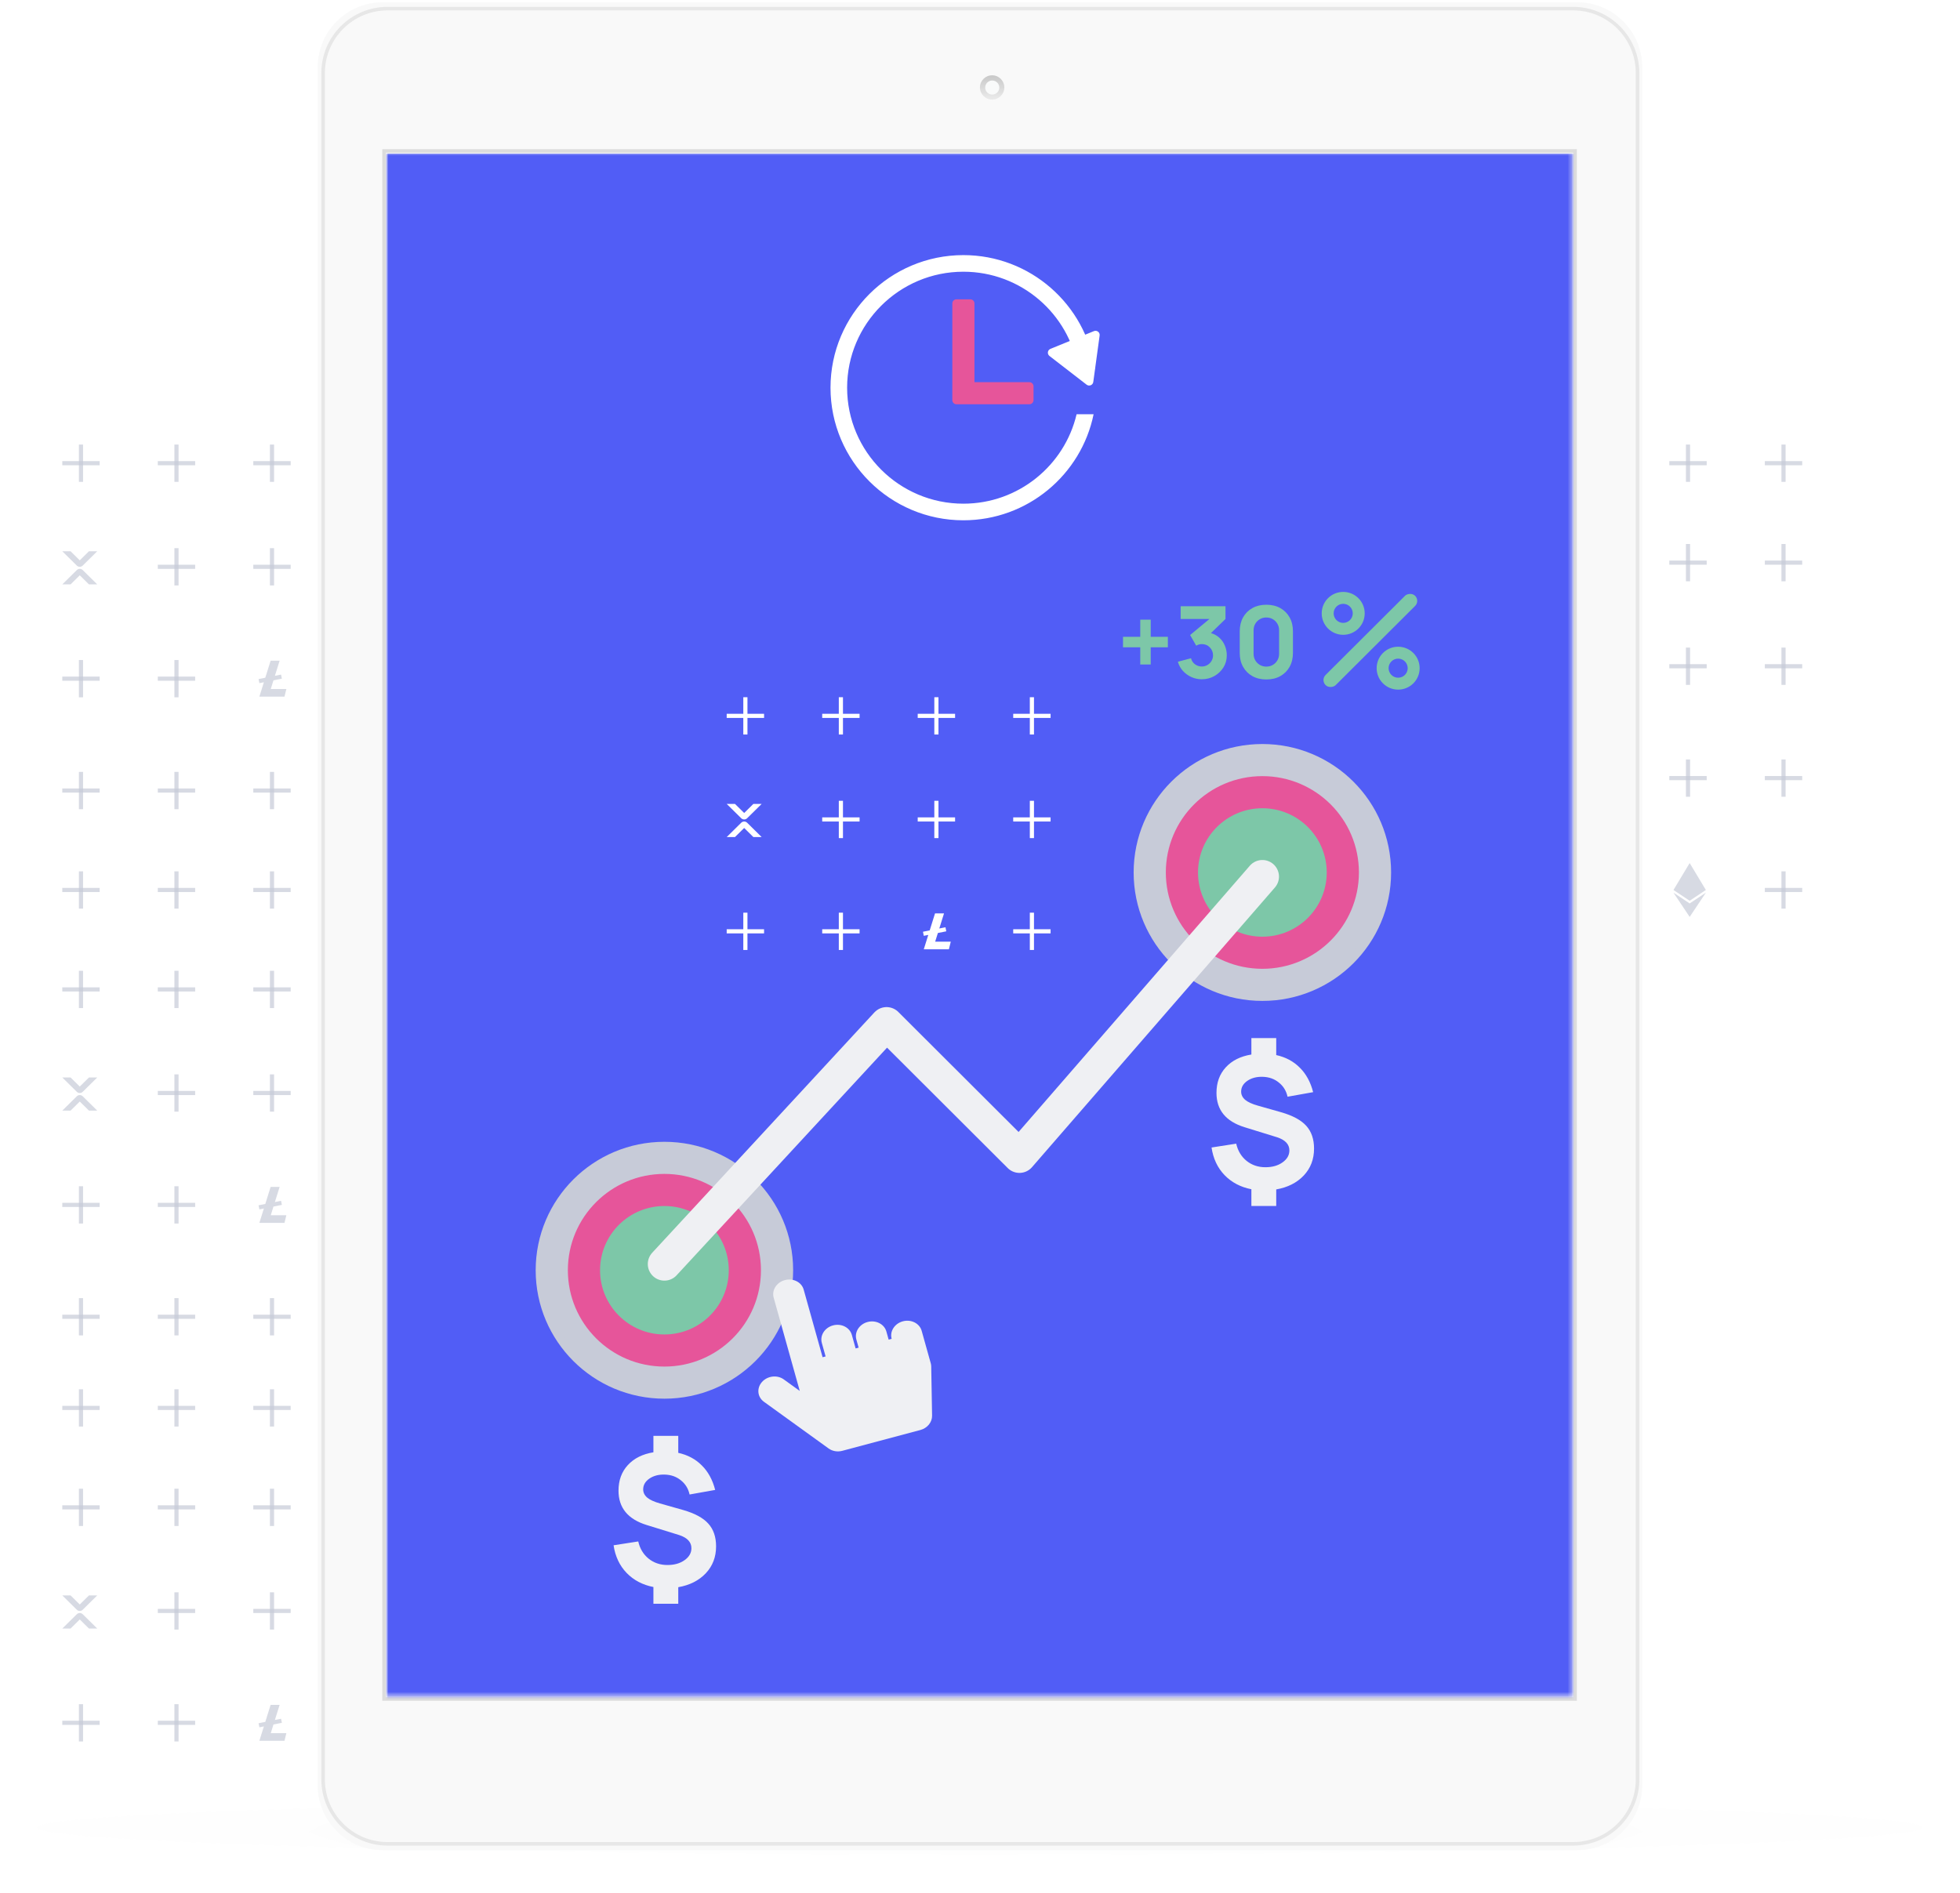 <svg width="472" height="456" viewBox="0 0 472 456" fill="none" xmlns="http://www.w3.org/2000/svg">
<rect x="310" y="160.969" width="0.998" height="9" transform="rotate(-90 310 160.969)" fill="#C7CBD8" fill-opacity="0.7"/>
<rect x="315" y="164.961" width="1" height="8.982" transform="rotate(-180 315 164.961)" fill="#C7CBD8" fill-opacity="0.7"/>
<rect x="356" y="160.969" width="0.998" height="9" transform="rotate(-90 356 160.969)" fill="#C7CBD8" fill-opacity="0.7"/>
<rect x="361" y="164.961" width="1" height="8.982" transform="rotate(-180 361 164.961)" fill="#C7CBD8" fill-opacity="0.7"/>
<rect x="402" y="160.969" width="0.998" height="9" transform="rotate(-90 402 160.969)" fill="#C7CBD8" fill-opacity="0.7"/>
<rect x="407" y="164.961" width="1" height="8.982" transform="rotate(-180 407 164.961)" fill="#C7CBD8" fill-opacity="0.7"/>
<rect x="333" y="160.969" width="0.998" height="9" transform="rotate(-90 333 160.969)" fill="#C7CBD8" fill-opacity="0.7"/>
<rect x="338" y="164.961" width="1" height="8.982" transform="rotate(-180 338 164.961)" fill="#C7CBD8" fill-opacity="0.7"/>
<rect x="379" y="160.969" width="0.998" height="9" transform="rotate(-90 379 160.969)" fill="#C7CBD8" fill-opacity="0.7"/>
<rect x="384" y="164.961" width="1" height="8.982" transform="rotate(-180 384 164.961)" fill="#C7CBD8" fill-opacity="0.7"/>
<rect x="425" y="160.969" width="0.998" height="9" transform="rotate(-90 425 160.969)" fill="#C7CBD8" fill-opacity="0.7"/>
<rect x="430" y="164.961" width="1" height="8.982" transform="rotate(-180 430 164.961)" fill="#C7CBD8" fill-opacity="0.7"/>
<path fill-rule="evenodd" clip-rule="evenodd" d="M291.21 162.524L293.427 164.712H295.42L291.922 161.26C291.529 160.872 290.891 160.872 290.498 161.26L287 164.712H288.993L291.21 162.524ZM291.21 158.915L293.427 156.727H295.42L291.922 160.179C291.529 160.567 290.891 160.567 290.498 160.179L287 156.727H288.993L291.21 158.915Z" fill="#C7CBD8" fill-opacity="0.7"/>
<rect width="0.998" height="9" transform="matrix(0 -1 -1 0 411 136.019)" fill="#C7CBD8" fill-opacity="0.7"/>
<rect width="1" height="8.982" transform="matrix(1 0 0 -1 406 140.011)" fill="#C7CBD8" fill-opacity="0.7"/>
<rect width="0.998" height="9" transform="matrix(0 -1 -1 0 434 136.019)" fill="#C7CBD8" fill-opacity="0.7"/>
<rect width="1" height="8.982" transform="matrix(1 0 0 -1 429 140.011)" fill="#C7CBD8" fill-opacity="0.7"/>
<rect width="0.998" height="9" transform="matrix(0 -1 -1 0 365 136.019)" fill="#C7CBD8" fill-opacity="0.7"/>
<rect width="1" height="8.982" transform="matrix(1 0 0 -1 360 140.011)" fill="#C7CBD8" fill-opacity="0.7"/>
<rect width="0.998" height="9" transform="matrix(0 -1 -1 0 319 136.019)" fill="#C7CBD8" fill-opacity="0.7"/>
<rect width="1" height="8.982" transform="matrix(1 0 0 -1 314 140.011)" fill="#C7CBD8" fill-opacity="0.7"/>
<rect width="0.998" height="9" transform="matrix(0 -1 -1 0 388 136.019)" fill="#C7CBD8" fill-opacity="0.7"/>
<rect width="1" height="8.982" transform="matrix(1 0 0 -1 383 140.011)" fill="#C7CBD8" fill-opacity="0.7"/>
<rect width="0.998" height="9" transform="matrix(0 -1 -1 0 342 136.019)" fill="#C7CBD8" fill-opacity="0.7"/>
<rect width="1" height="8.982" transform="matrix(1 0 0 -1 337 140.011)" fill="#C7CBD8" fill-opacity="0.7"/>
<rect width="0.998" height="9" transform="matrix(0 -1 -1 0 296 136.019)" fill="#C7CBD8" fill-opacity="0.7"/>
<rect width="1" height="8.982" transform="matrix(1 0 0 -1 291 140.011)" fill="#C7CBD8" fill-opacity="0.7"/>
<rect x="310" y="187.915" width="0.998" height="9" transform="rotate(-90 310 187.915)" fill="#C7CBD8" fill-opacity="0.7"/>
<rect x="315" y="191.907" width="1" height="8.982" transform="rotate(-180 315 191.907)" fill="#C7CBD8" fill-opacity="0.7"/>
<rect x="287" y="187.915" width="0.998" height="9" transform="rotate(-90 287 187.915)" fill="#C7CBD8" fill-opacity="0.7"/>
<rect x="292" y="191.907" width="1" height="8.982" transform="rotate(-180 292 191.907)" fill="#C7CBD8" fill-opacity="0.7"/>
<rect x="356" y="187.915" width="0.998" height="9" transform="rotate(-90 356 187.915)" fill="#C7CBD8" fill-opacity="0.7"/>
<rect x="361" y="191.907" width="1" height="8.982" transform="rotate(-180 361 191.907)" fill="#C7CBD8" fill-opacity="0.7"/>
<rect x="402" y="187.915" width="0.998" height="9" transform="rotate(-90 402 187.915)" fill="#C7CBD8" fill-opacity="0.7"/>
<rect x="407" y="191.907" width="1" height="8.982" transform="rotate(-180 407 191.907)" fill="#C7CBD8" fill-opacity="0.7"/>
<rect x="379" y="187.915" width="0.998" height="9" transform="rotate(-90 379 187.915)" fill="#C7CBD8" fill-opacity="0.7"/>
<rect x="384" y="191.907" width="1" height="8.982" transform="rotate(-180 384 191.907)" fill="#C7CBD8" fill-opacity="0.7"/>
<rect x="425" y="187.915" width="0.998" height="9" transform="rotate(-90 425 187.915)" fill="#C7CBD8" fill-opacity="0.7"/>
<rect x="430" y="191.907" width="1" height="8.982" transform="rotate(-180 430 191.907)" fill="#C7CBD8" fill-opacity="0.7"/>
<path fill-rule="evenodd" clip-rule="evenodd" d="M335.886 187.194L337.171 183.092H339.338L338.198 186.732L339.683 186.436L339.88 187.416L337.857 187.82L337.205 189.903H340.963L340.511 191.742H335.546L335.546 191.741H334.463L335.546 188.281L334.463 188.498L334.266 187.517L335.886 187.194Z" fill="#C7CBD8" fill-opacity="0.7"/>
<rect x="310" y="214.861" width="0.998" height="9" transform="rotate(-90 310 214.861)" fill="#C7CBD8" fill-opacity="0.7"/>
<rect x="315" y="218.854" width="1" height="8.982" transform="rotate(-180 315 218.854)" fill="#C7CBD8" fill-opacity="0.7"/>
<rect x="287" y="214.861" width="0.998" height="9" transform="rotate(-90 287 214.861)" fill="#C7CBD8" fill-opacity="0.7"/>
<rect x="292" y="218.854" width="1" height="8.982" transform="rotate(-180 292 218.854)" fill="#C7CBD8" fill-opacity="0.7"/>
<rect x="356" y="214.861" width="0.998" height="9" transform="rotate(-90 356 214.861)" fill="#C7CBD8" fill-opacity="0.7"/>
<rect x="361" y="218.854" width="1" height="8.982" transform="rotate(-180 361 218.854)" fill="#C7CBD8" fill-opacity="0.7"/>
<rect x="333" y="214.861" width="0.998" height="9" transform="rotate(-90 333 214.861)" fill="#C7CBD8" fill-opacity="0.7"/>
<rect x="338" y="218.854" width="1" height="8.982" transform="rotate(-180 338 218.854)" fill="#C7CBD8" fill-opacity="0.7"/>
<rect x="379" y="214.861" width="0.998" height="9" transform="rotate(-90 379 214.861)" fill="#C7CBD8" fill-opacity="0.7"/>
<rect x="384" y="218.854" width="1" height="8.982" transform="rotate(-180 384 218.854)" fill="#C7CBD8" fill-opacity="0.7"/>
<rect x="425" y="214.861" width="0.998" height="9" transform="rotate(-90 425 214.861)" fill="#C7CBD8" fill-opacity="0.7"/>
<rect x="430" y="218.854" width="1" height="8.982" transform="rotate(-180 430 218.854)" fill="#C7CBD8" fill-opacity="0.7"/>
<path fill-rule="evenodd" clip-rule="evenodd" d="M406.9 207.875L403 214.363L406.9 216.957L410.8 214.363L406.9 207.875ZM406.901 220.85L403.001 215.011L406.901 217.606L410.801 215.011L406.901 220.85Z" fill="#C7CBD8" fill-opacity="0.7"/>
<rect x="310" y="112.067" width="0.998" height="9" transform="rotate(-90 310 112.067)" fill="#C7CBD8" fill-opacity="0.7"/>
<rect x="315" y="116.059" width="1" height="8.982" transform="rotate(-180 315 116.059)" fill="#C7CBD8" fill-opacity="0.7"/>
<rect x="287" y="112.067" width="0.998" height="9" transform="rotate(-90 287 112.067)" fill="#C7CBD8" fill-opacity="0.7"/>
<rect x="292" y="116.059" width="1" height="8.982" transform="rotate(-180 292 116.059)" fill="#C7CBD8" fill-opacity="0.7"/>
<rect x="333" y="112.067" width="0.998" height="9" transform="rotate(-90 333 112.067)" fill="#C7CBD8" fill-opacity="0.7"/>
<rect x="338" y="116.059" width="1" height="8.982" transform="rotate(-180 338 116.059)" fill="#C7CBD8" fill-opacity="0.7"/>
<rect x="379" y="112.067" width="0.998" height="9" transform="rotate(-90 379 112.067)" fill="#C7CBD8" fill-opacity="0.7"/>
<rect x="384" y="116.059" width="1" height="8.982" transform="rotate(-180 384 116.059)" fill="#C7CBD8" fill-opacity="0.7"/>
<rect x="402" y="112.067" width="0.998" height="9" transform="rotate(-90 402 112.067)" fill="#C7CBD8" fill-opacity="0.7"/>
<rect x="407" y="116.059" width="1" height="8.982" transform="rotate(-180 407 116.059)" fill="#C7CBD8" fill-opacity="0.7"/>
<rect x="425" y="112.067" width="0.998" height="9" transform="rotate(-90 425 112.067)" fill="#C7CBD8" fill-opacity="0.7"/>
<rect x="430" y="116.059" width="1" height="8.982" transform="rotate(-180 430 116.059)" fill="#C7CBD8" fill-opacity="0.7"/>
<path fill-rule="evenodd" clip-rule="evenodd" d="M364 113.147C364 114.523 362.885 115.638 361.509 115.638H359.3V116.857H357.5V115.639H356V114H357.5V108.815H356V107.177H357.5V106.079H359.3V107.177H361.509C362.885 107.177 364 108.292 364 109.668C364 110.345 363.73 110.959 363.292 111.407C363.73 111.856 364 112.47 364 113.147ZM359.3 108.677H361.437C361.984 108.677 362.427 109.12 362.427 109.667C362.427 110.21 361.989 110.651 361.447 110.656H359.3V108.677ZM359.3 112.158H361.481C362.008 112.181 362.427 112.615 362.427 113.147C362.427 113.694 361.984 114.137 361.437 114.137H359.3V112.158Z" fill="#C7CBD8" fill-opacity="0.7"/>
<rect x="38" y="137.017" width="0.998" height="9" transform="rotate(-90 38 137.017)" fill="#C7CBD8" fill-opacity="0.7"/>
<rect x="43" y="141.009" width="1" height="8.982" transform="rotate(-180 43 141.009)" fill="#C7CBD8" fill-opacity="0.7"/>
<rect x="84" y="137.017" width="0.998" height="9" transform="rotate(-90 84 137.017)" fill="#C7CBD8" fill-opacity="0.7"/>
<rect x="89" y="141.009" width="1" height="8.982" transform="rotate(-180 89 141.009)" fill="#C7CBD8" fill-opacity="0.7"/>
<rect x="130" y="137.017" width="0.998" height="9" transform="rotate(-90 130 137.017)" fill="#C7CBD8" fill-opacity="0.7"/>
<rect x="135" y="141.009" width="1" height="8.982" transform="rotate(-180 135 141.009)" fill="#C7CBD8" fill-opacity="0.7"/>
<rect x="61" y="137.017" width="0.998" height="9" transform="rotate(-90 61 137.017)" fill="#C7CBD8" fill-opacity="0.7"/>
<rect x="66" y="141.009" width="1" height="8.982" transform="rotate(-180 66 141.009)" fill="#C7CBD8" fill-opacity="0.7"/>
<rect x="107" y="137.017" width="0.998" height="9" transform="rotate(-90 107 137.017)" fill="#C7CBD8" fill-opacity="0.7"/>
<rect x="112" y="141.009" width="1" height="8.982" transform="rotate(-180 112 141.009)" fill="#C7CBD8" fill-opacity="0.7"/>
<rect x="153" y="137.017" width="0.998" height="9" transform="rotate(-90 153 137.017)" fill="#C7CBD8" fill-opacity="0.7"/>
<rect x="158" y="141.009" width="1" height="8.982" transform="rotate(-180 158 141.009)" fill="#C7CBD8" fill-opacity="0.7"/>
<path fill-rule="evenodd" clip-rule="evenodd" d="M19.21 138.572L21.427 140.76H23.42L19.922 137.308C19.529 136.92 18.891 136.92 18.498 137.308L15 140.76H16.993L19.21 138.572ZM19.21 134.963L21.427 132.775H23.42L19.922 136.227C19.529 136.615 18.892 136.615 18.498 136.227L15 132.775H16.993L19.21 134.963Z" fill="#C7CBD8" fill-opacity="0.7"/>
<rect width="0.998" height="9" transform="matrix(0 -1 -1 0 139 112.067)" fill="#C7CBD8" fill-opacity="0.7"/>
<rect width="1" height="8.982" transform="matrix(1 0 0 -1 134 116.059)" fill="#C7CBD8" fill-opacity="0.7"/>
<rect width="0.998" height="9" transform="matrix(0 -1 -1 0 162 112.067)" fill="#C7CBD8" fill-opacity="0.7"/>
<rect width="1" height="8.982" transform="matrix(1 0 0 -1 157 116.059)" fill="#C7CBD8" fill-opacity="0.7"/>
<rect width="0.998" height="9" transform="matrix(0 -1 -1 0 93 112.067)" fill="#C7CBD8" fill-opacity="0.7"/>
<rect width="1" height="8.982" transform="matrix(1 0 0 -1 88 116.059)" fill="#C7CBD8" fill-opacity="0.7"/>
<rect width="0.998" height="9" transform="matrix(0 -1 -1 0 47 112.067)" fill="#C7CBD8" fill-opacity="0.7"/>
<rect width="1" height="8.982" transform="matrix(1 0 0 -1 42 116.059)" fill="#C7CBD8" fill-opacity="0.7"/>
<rect width="0.998" height="9" transform="matrix(0 -1 -1 0 116 112.067)" fill="#C7CBD8" fill-opacity="0.7"/>
<rect width="1" height="8.982" transform="matrix(1 0 0 -1 111 116.059)" fill="#C7CBD8" fill-opacity="0.7"/>
<rect width="0.998" height="9" transform="matrix(0 -1 -1 0 70 112.067)" fill="#C7CBD8" fill-opacity="0.7"/>
<rect width="1" height="8.982" transform="matrix(1 0 0 -1 65 116.059)" fill="#C7CBD8" fill-opacity="0.7"/>
<rect width="0.998" height="9" transform="matrix(0 -1 -1 0 24 112.067)" fill="#C7CBD8" fill-opacity="0.7"/>
<rect width="1" height="8.982" transform="matrix(1 0 0 -1 19 116.059)" fill="#C7CBD8" fill-opacity="0.7"/>
<rect x="38" y="163.963" width="0.998" height="9" transform="rotate(-90 38 163.963)" fill="#C7CBD8" fill-opacity="0.7"/>
<rect x="43" y="167.955" width="1" height="8.982" transform="rotate(-180 43 167.955)" fill="#C7CBD8" fill-opacity="0.7"/>
<rect x="15" y="163.963" width="0.998" height="9" transform="rotate(-90 15 163.963)" fill="#C7CBD8" fill-opacity="0.7"/>
<rect x="20" y="167.955" width="1" height="8.982" transform="rotate(-180 20 167.955)" fill="#C7CBD8" fill-opacity="0.7"/>
<rect x="84" y="163.963" width="0.998" height="9" transform="rotate(-90 84 163.963)" fill="#C7CBD8" fill-opacity="0.7"/>
<rect x="89" y="167.955" width="1" height="8.982" transform="rotate(-180 89 167.955)" fill="#C7CBD8" fill-opacity="0.7"/>
<rect x="130" y="163.963" width="0.998" height="9" transform="rotate(-90 130 163.963)" fill="#C7CBD8" fill-opacity="0.7"/>
<rect x="135" y="167.955" width="1" height="8.982" transform="rotate(-180 135 167.955)" fill="#C7CBD8" fill-opacity="0.7"/>
<rect x="107" y="163.963" width="0.998" height="9" transform="rotate(-90 107 163.963)" fill="#C7CBD8" fill-opacity="0.7"/>
<rect x="112" y="167.955" width="1" height="8.982" transform="rotate(-180 112 167.955)" fill="#C7CBD8" fill-opacity="0.7"/>
<rect x="153" y="163.963" width="0.998" height="9" transform="rotate(-90 153 163.963)" fill="#C7CBD8" fill-opacity="0.7"/>
<rect x="158" y="167.955" width="1" height="8.982" transform="rotate(-180 158 167.955)" fill="#C7CBD8" fill-opacity="0.7"/>
<path fill-rule="evenodd" clip-rule="evenodd" d="M63.886 163.241L65.171 159.139H67.338L66.198 162.78L67.683 162.484L67.88 163.464L65.857 163.868L65.205 165.951H68.963L68.511 167.79H63.546L63.546 167.789H62.463L63.546 164.329L62.463 164.545L62.266 163.565L63.886 163.241Z" fill="#C7CBD8" fill-opacity="0.7"/>
<rect x="38" y="190.909" width="0.998" height="9" transform="rotate(-90 38 190.909)" fill="#C7CBD8" fill-opacity="0.7"/>
<rect x="43" y="194.901" width="1" height="8.982" transform="rotate(-180 43 194.901)" fill="#C7CBD8" fill-opacity="0.7"/>
<rect x="15" y="190.909" width="0.998" height="9" transform="rotate(-90 15 190.909)" fill="#C7CBD8" fill-opacity="0.7"/>
<rect x="20" y="194.901" width="1" height="8.982" transform="rotate(-180 20 194.901)" fill="#C7CBD8" fill-opacity="0.7"/>
<rect x="84" y="190.909" width="0.998" height="9" transform="rotate(-90 84 190.909)" fill="#C7CBD8" fill-opacity="0.7"/>
<rect x="89" y="194.901" width="1" height="8.982" transform="rotate(-180 89 194.901)" fill="#C7CBD8" fill-opacity="0.7"/>
<rect x="61" y="190.909" width="0.998" height="9" transform="rotate(-90 61 190.909)" fill="#C7CBD8" fill-opacity="0.7"/>
<rect x="66" y="194.901" width="1" height="8.982" transform="rotate(-180 66 194.901)" fill="#C7CBD8" fill-opacity="0.7"/>
<rect x="107" y="190.909" width="0.998" height="9" transform="rotate(-90 107 190.909)" fill="#C7CBD8" fill-opacity="0.7"/>
<rect x="112" y="194.901" width="1" height="8.982" transform="rotate(-180 112 194.901)" fill="#C7CBD8" fill-opacity="0.7"/>
<rect x="153" y="190.909" width="0.998" height="9" transform="rotate(-90 153 190.909)" fill="#C7CBD8" fill-opacity="0.7"/>
<rect x="158" y="194.901" width="1" height="8.982" transform="rotate(-180 158 194.901)" fill="#C7CBD8" fill-opacity="0.7"/>
<path fill-rule="evenodd" clip-rule="evenodd" d="M134.9 183.923L131 190.41L134.9 193.005L138.8 190.41L134.9 183.923ZM134.901 196.897L131.001 191.059L134.901 193.654L138.801 191.059L134.901 196.897Z" fill="#C7CBD8" fill-opacity="0.7"/>
<rect x="38" y="263.763" width="0.998" height="9" transform="rotate(-90 38 263.763)" fill="#C7CBD8" fill-opacity="0.7"/>
<rect x="43" y="267.756" width="1" height="8.982" transform="rotate(-180 43 267.756)" fill="#C7CBD8" fill-opacity="0.7"/>
<rect x="84" y="263.763" width="0.998" height="9" transform="rotate(-90 84 263.763)" fill="#C7CBD8" fill-opacity="0.7"/>
<rect x="89" y="267.756" width="1" height="8.982" transform="rotate(-180 89 267.756)" fill="#C7CBD8" fill-opacity="0.7"/>
<rect x="130" y="263.763" width="0.998" height="9" transform="rotate(-90 130 263.763)" fill="#C7CBD8" fill-opacity="0.7"/>
<rect x="135" y="267.756" width="1" height="8.982" transform="rotate(-180 135 267.756)" fill="#C7CBD8" fill-opacity="0.7"/>
<rect x="61" y="263.763" width="0.998" height="9" transform="rotate(-90 61 263.763)" fill="#C7CBD8" fill-opacity="0.7"/>
<rect x="66" y="267.756" width="1" height="8.982" transform="rotate(-180 66 267.756)" fill="#C7CBD8" fill-opacity="0.7"/>
<rect x="107" y="263.763" width="0.998" height="9" transform="rotate(-90 107 263.763)" fill="#C7CBD8" fill-opacity="0.7"/>
<rect x="112" y="267.756" width="1" height="8.982" transform="rotate(-180 112 267.756)" fill="#C7CBD8" fill-opacity="0.7"/>
<rect x="153" y="263.763" width="0.998" height="9" transform="rotate(-90 153 263.763)" fill="#C7CBD8" fill-opacity="0.7"/>
<rect x="158" y="267.756" width="1" height="8.982" transform="rotate(-180 158 267.756)" fill="#C7CBD8" fill-opacity="0.7"/>
<path fill-rule="evenodd" clip-rule="evenodd" d="M19.21 265.319L21.427 267.506H23.42L19.922 264.054C19.529 263.667 18.891 263.667 18.498 264.054L15 267.506H16.993L19.21 265.319ZM19.21 261.709L21.427 259.522H23.42L19.922 262.973C19.529 263.361 18.891 263.361 18.498 262.973L15 259.522H16.993L19.21 261.709Z" fill="#C7CBD8" fill-opacity="0.7"/>
<rect width="0.998" height="9" transform="matrix(0 -1 -1 0 139 238.813)" fill="#C7CBD8" fill-opacity="0.7"/>
<rect width="1" height="8.982" transform="matrix(1 0 0 -1 134 242.805)" fill="#C7CBD8" fill-opacity="0.7"/>
<rect width="0.998" height="9" transform="matrix(0 -1 -1 0 162 238.813)" fill="#C7CBD8" fill-opacity="0.7"/>
<rect width="1" height="8.982" transform="matrix(1 0 0 -1 157 242.805)" fill="#C7CBD8" fill-opacity="0.7"/>
<rect width="0.998" height="9" transform="matrix(0 -1 -1 0 93 238.813)" fill="#C7CBD8" fill-opacity="0.7"/>
<rect width="1" height="8.982" transform="matrix(1 0 0 -1 88 242.805)" fill="#C7CBD8" fill-opacity="0.7"/>
<rect width="0.998" height="9" transform="matrix(0 -1 -1 0 47 238.813)" fill="#C7CBD8" fill-opacity="0.7"/>
<rect width="1" height="8.982" transform="matrix(1 0 0 -1 42 242.805)" fill="#C7CBD8" fill-opacity="0.7"/>
<rect width="0.998" height="9" transform="matrix(0 -1 -1 0 116 238.813)" fill="#C7CBD8" fill-opacity="0.7"/>
<rect width="1" height="8.982" transform="matrix(1 0 0 -1 111 242.805)" fill="#C7CBD8" fill-opacity="0.7"/>
<rect width="0.998" height="9" transform="matrix(0 -1 -1 0 70 238.813)" fill="#C7CBD8" fill-opacity="0.7"/>
<rect width="1" height="8.982" transform="matrix(1 0 0 -1 65 242.805)" fill="#C7CBD8" fill-opacity="0.7"/>
<rect width="0.998" height="9" transform="matrix(0 -1 -1 0 24 238.813)" fill="#C7CBD8" fill-opacity="0.7"/>
<rect width="1" height="8.982" transform="matrix(1 0 0 -1 19 242.805)" fill="#C7CBD8" fill-opacity="0.7"/>
<rect x="38" y="290.71" width="0.998" height="9" transform="rotate(-90 38 290.71)" fill="#C7CBD8" fill-opacity="0.7"/>
<rect x="43" y="294.702" width="1" height="8.982" transform="rotate(-180 43 294.702)" fill="#C7CBD8" fill-opacity="0.7"/>
<rect x="15" y="290.71" width="0.998" height="9" transform="rotate(-90 15 290.71)" fill="#C7CBD8" fill-opacity="0.7"/>
<rect x="20" y="294.702" width="1" height="8.982" transform="rotate(-180 20 294.702)" fill="#C7CBD8" fill-opacity="0.7"/>
<rect x="84" y="290.71" width="0.998" height="9" transform="rotate(-90 84 290.71)" fill="#C7CBD8" fill-opacity="0.7"/>
<rect x="89" y="294.702" width="1" height="8.982" transform="rotate(-180 89 294.702)" fill="#C7CBD8" fill-opacity="0.7"/>
<rect x="130" y="290.71" width="0.998" height="9" transform="rotate(-90 130 290.71)" fill="#C7CBD8" fill-opacity="0.7"/>
<rect x="135" y="294.702" width="1" height="8.982" transform="rotate(-180 135 294.702)" fill="#C7CBD8" fill-opacity="0.7"/>
<rect x="107" y="290.71" width="0.998" height="9" transform="rotate(-90 107 290.71)" fill="#C7CBD8" fill-opacity="0.7"/>
<rect x="112" y="294.702" width="1" height="8.982" transform="rotate(-180 112 294.702)" fill="#C7CBD8" fill-opacity="0.7"/>
<rect x="153" y="290.71" width="0.998" height="9" transform="rotate(-90 153 290.71)" fill="#C7CBD8" fill-opacity="0.7"/>
<rect x="158" y="294.702" width="1" height="8.982" transform="rotate(-180 158 294.702)" fill="#C7CBD8" fill-opacity="0.7"/>
<path fill-rule="evenodd" clip-rule="evenodd" d="M63.887 289.988L65.171 285.886H67.338L66.198 289.526L67.683 289.23L67.88 290.21L65.857 290.614L65.205 292.697H68.963L68.511 294.536H63.546L63.546 294.535H62.463L63.546 291.075L62.463 291.292L62.266 290.311L63.887 289.988Z" fill="#C7CBD8" fill-opacity="0.7"/>
<rect x="38" y="317.656" width="0.998" height="9" transform="rotate(-90 38 317.656)" fill="#C7CBD8" fill-opacity="0.7"/>
<rect x="43" y="321.648" width="1" height="8.982" transform="rotate(-180 43 321.648)" fill="#C7CBD8" fill-opacity="0.7"/>
<rect x="15" y="317.656" width="0.998" height="9" transform="rotate(-90 15 317.656)" fill="#C7CBD8" fill-opacity="0.7"/>
<rect x="20" y="321.648" width="1" height="8.982" transform="rotate(-180 20 321.648)" fill="#C7CBD8" fill-opacity="0.7"/>
<rect x="84" y="317.656" width="0.998" height="9" transform="rotate(-90 84 317.656)" fill="#C7CBD8" fill-opacity="0.7"/>
<rect x="89" y="321.648" width="1" height="8.982" transform="rotate(-180 89 321.648)" fill="#C7CBD8" fill-opacity="0.7"/>
<rect x="61" y="317.656" width="0.998" height="9" transform="rotate(-90 61 317.656)" fill="#C7CBD8" fill-opacity="0.7"/>
<rect x="66" y="321.648" width="1" height="8.982" transform="rotate(-180 66 321.648)" fill="#C7CBD8" fill-opacity="0.7"/>
<rect x="107" y="317.656" width="0.998" height="9" transform="rotate(-90 107 317.656)" fill="#C7CBD8" fill-opacity="0.7"/>
<rect x="112" y="321.648" width="1" height="8.982" transform="rotate(-180 112 321.648)" fill="#C7CBD8" fill-opacity="0.7"/>
<rect x="153" y="317.656" width="0.998" height="9" transform="rotate(-90 153 317.656)" fill="#C7CBD8" fill-opacity="0.7"/>
<rect x="158" y="321.648" width="1" height="8.982" transform="rotate(-180 158 321.648)" fill="#C7CBD8" fill-opacity="0.7"/>
<path fill-rule="evenodd" clip-rule="evenodd" d="M134.9 310.67L131 317.157L134.9 319.751L138.8 317.157L134.9 310.67ZM134.901 323.644L131.001 317.805L134.901 320.4L138.801 317.805L134.901 323.644Z" fill="#C7CBD8" fill-opacity="0.7"/>
<rect x="38" y="214.861" width="0.998" height="9" transform="rotate(-90 38 214.861)" fill="#C7CBD8" fill-opacity="0.7"/>
<rect x="43" y="218.854" width="1" height="8.982" transform="rotate(-180 43 218.854)" fill="#C7CBD8" fill-opacity="0.7"/>
<rect x="15" y="214.861" width="0.998" height="9" transform="rotate(-90 15 214.861)" fill="#C7CBD8" fill-opacity="0.7"/>
<rect x="20" y="218.854" width="1" height="8.982" transform="rotate(-180 20 218.854)" fill="#C7CBD8" fill-opacity="0.7"/>
<rect x="61" y="214.861" width="0.998" height="9" transform="rotate(-90 61 214.861)" fill="#C7CBD8" fill-opacity="0.7"/>
<rect x="66" y="218.854" width="1" height="8.982" transform="rotate(-180 66 218.854)" fill="#C7CBD8" fill-opacity="0.7"/>
<rect x="107" y="214.861" width="0.998" height="9" transform="rotate(-90 107 214.861)" fill="#C7CBD8" fill-opacity="0.7"/>
<rect x="112" y="218.854" width="1" height="8.982" transform="rotate(-180 112 218.854)" fill="#C7CBD8" fill-opacity="0.7"/>
<rect x="130" y="214.861" width="0.998" height="9" transform="rotate(-90 130 214.861)" fill="#C7CBD8" fill-opacity="0.7"/>
<rect x="135" y="218.854" width="1" height="8.982" transform="rotate(-180 135 218.854)" fill="#C7CBD8" fill-opacity="0.7"/>
<rect x="153" y="214.861" width="0.998" height="9" transform="rotate(-90 153 214.861)" fill="#C7CBD8" fill-opacity="0.7"/>
<rect x="158" y="218.854" width="1" height="8.982" transform="rotate(-180 158 218.854)" fill="#C7CBD8" fill-opacity="0.7"/>
<path fill-rule="evenodd" clip-rule="evenodd" d="M92 215.942C92 217.317 90.885 218.432 89.509 218.432H87.3V219.652H85.5V218.432H84V216.794H85.5V211.608H84V209.97H85.5V208.873H87.3V209.971H89.509C90.885 209.971 92 211.086 92 212.462C92 213.139 91.73 213.753 91.292 214.202C91.73 214.651 92 215.265 92 215.942ZM87.3 211.471H89.437C89.984 211.471 90.427 211.914 90.427 212.461C90.427 213.005 89.989 213.446 89.447 213.451H87.3V211.471ZM87.3 214.953H89.475C90.004 214.973 90.427 215.408 90.427 215.942C90.427 216.488 89.984 216.932 89.437 216.932H87.3V214.953Z" fill="#C7CBD8" fill-opacity="0.7"/>
<rect x="38" y="388.514" width="0.998" height="9" transform="rotate(-90 38 388.514)" fill="#C7CBD8" fill-opacity="0.7"/>
<rect x="43" y="392.506" width="1" height="8.982" transform="rotate(-180 43 392.506)" fill="#C7CBD8" fill-opacity="0.7"/>
<rect x="84" y="388.514" width="0.998" height="9" transform="rotate(-90 84 388.514)" fill="#C7CBD8" fill-opacity="0.7"/>
<rect x="89" y="392.506" width="1" height="8.982" transform="rotate(-180 89 392.506)" fill="#C7CBD8" fill-opacity="0.7"/>
<rect x="130" y="388.514" width="0.998" height="9" transform="rotate(-90 130 388.514)" fill="#C7CBD8" fill-opacity="0.7"/>
<rect x="135" y="392.506" width="1" height="8.982" transform="rotate(-180 135 392.506)" fill="#C7CBD8" fill-opacity="0.7"/>
<rect x="61" y="388.514" width="0.998" height="9" transform="rotate(-90 61 388.514)" fill="#C7CBD8" fill-opacity="0.7"/>
<rect x="66" y="392.506" width="1" height="8.982" transform="rotate(-180 66 392.506)" fill="#C7CBD8" fill-opacity="0.7"/>
<rect x="107" y="388.514" width="0.998" height="9" transform="rotate(-90 107 388.514)" fill="#C7CBD8" fill-opacity="0.7"/>
<rect x="112" y="392.506" width="1" height="8.982" transform="rotate(-180 112 392.506)" fill="#C7CBD8" fill-opacity="0.7"/>
<rect x="153" y="388.514" width="0.998" height="9" transform="rotate(-90 153 388.514)" fill="#C7CBD8" fill-opacity="0.7"/>
<rect x="158" y="392.506" width="1" height="8.982" transform="rotate(-180 158 392.506)" fill="#C7CBD8" fill-opacity="0.7"/>
<path fill-rule="evenodd" clip-rule="evenodd" d="M19.21 390.069L21.427 392.256H23.42L19.922 388.805C19.529 388.417 18.891 388.417 18.498 388.805L15 392.256H16.993L19.21 390.069ZM19.21 386.459L21.427 384.272H23.42L19.922 387.724C19.529 388.112 18.891 388.112 18.498 387.724L15 384.272H16.993L19.21 386.459Z" fill="#C7CBD8" fill-opacity="0.7"/>
<rect width="0.998" height="9" transform="matrix(0 -1 -1 0 139 363.564)" fill="#C7CBD8" fill-opacity="0.7"/>
<rect width="1" height="8.982" transform="matrix(1 0 0 -1 134 367.556)" fill="#C7CBD8" fill-opacity="0.7"/>
<rect width="0.998" height="9" transform="matrix(0 -1 -1 0 162 363.564)" fill="#C7CBD8" fill-opacity="0.7"/>
<rect width="1" height="8.982" transform="matrix(1 0 0 -1 157 367.556)" fill="#C7CBD8" fill-opacity="0.7"/>
<rect width="0.998" height="9" transform="matrix(0 -1 -1 0 93 363.564)" fill="#C7CBD8" fill-opacity="0.7"/>
<rect width="1" height="8.982" transform="matrix(1 0 0 -1 88 367.556)" fill="#C7CBD8" fill-opacity="0.7"/>
<rect width="0.998" height="9" transform="matrix(0 -1 -1 0 47 363.564)" fill="#C7CBD8" fill-opacity="0.7"/>
<rect width="1" height="8.982" transform="matrix(1 0 0 -1 42 367.556)" fill="#C7CBD8" fill-opacity="0.7"/>
<rect width="0.998" height="9" transform="matrix(0 -1 -1 0 116 363.564)" fill="#C7CBD8" fill-opacity="0.7"/>
<rect width="1" height="8.982" transform="matrix(1 0 0 -1 111 367.556)" fill="#C7CBD8" fill-opacity="0.7"/>
<rect width="0.998" height="9" transform="matrix(0 -1 -1 0 70 363.564)" fill="#C7CBD8" fill-opacity="0.7"/>
<rect width="1" height="8.982" transform="matrix(1 0 0 -1 65 367.556)" fill="#C7CBD8" fill-opacity="0.7"/>
<rect width="0.998" height="9" transform="matrix(0 -1 -1 0 24 363.564)" fill="#C7CBD8" fill-opacity="0.7"/>
<rect width="1" height="8.982" transform="matrix(1 0 0 -1 19 367.556)" fill="#C7CBD8" fill-opacity="0.7"/>
<rect x="38" y="415.46" width="0.998" height="9" transform="rotate(-90 38 415.46)" fill="#C7CBD8" fill-opacity="0.7"/>
<rect x="43" y="419.452" width="1" height="8.982" transform="rotate(-180 43 419.452)" fill="#C7CBD8" fill-opacity="0.7"/>
<rect x="15" y="415.46" width="0.998" height="9" transform="rotate(-90 15 415.46)" fill="#C7CBD8" fill-opacity="0.7"/>
<rect x="20" y="419.452" width="1" height="8.982" transform="rotate(-180 20 419.452)" fill="#C7CBD8" fill-opacity="0.7"/>
<rect x="84" y="415.46" width="0.998" height="9" transform="rotate(-90 84 415.46)" fill="#C7CBD8" fill-opacity="0.7"/>
<rect x="89" y="419.452" width="1" height="8.982" transform="rotate(-180 89 419.452)" fill="#C7CBD8" fill-opacity="0.7"/>
<rect x="130" y="415.46" width="0.998" height="9" transform="rotate(-90 130 415.46)" fill="#C7CBD8" fill-opacity="0.7"/>
<rect x="135" y="419.452" width="1" height="8.982" transform="rotate(-180 135 419.452)" fill="#C7CBD8" fill-opacity="0.7"/>
<rect x="107" y="415.46" width="0.998" height="9" transform="rotate(-90 107 415.46)" fill="#C7CBD8" fill-opacity="0.7"/>
<rect x="112" y="419.452" width="1" height="8.982" transform="rotate(-180 112 419.452)" fill="#C7CBD8" fill-opacity="0.7"/>
<rect x="153" y="415.46" width="0.998" height="9" transform="rotate(-90 153 415.46)" fill="#C7CBD8" fill-opacity="0.7"/>
<rect x="158" y="419.452" width="1" height="8.982" transform="rotate(-180 158 419.452)" fill="#C7CBD8" fill-opacity="0.7"/>
<path fill-rule="evenodd" clip-rule="evenodd" d="M63.886 414.738L65.171 410.636H67.338L66.198 414.277L67.683 413.98L67.88 414.961L65.857 415.365L65.205 417.448H68.963L68.511 419.286H63.546L63.546 419.286H62.463L63.546 415.826L62.463 416.042L62.266 415.062L63.886 414.738Z" fill="#C7CBD8" fill-opacity="0.7"/>
<rect x="38" y="339.612" width="0.998" height="9" transform="rotate(-90 38 339.612)" fill="#C7CBD8" fill-opacity="0.7"/>
<rect x="43" y="343.604" width="1" height="8.982" transform="rotate(-180 43 343.604)" fill="#C7CBD8" fill-opacity="0.7"/>
<rect x="15" y="339.612" width="0.998" height="9" transform="rotate(-90 15 339.612)" fill="#C7CBD8" fill-opacity="0.7"/>
<rect x="20" y="343.604" width="1" height="8.982" transform="rotate(-180 20 343.604)" fill="#C7CBD8" fill-opacity="0.7"/>
<rect x="61" y="339.612" width="0.998" height="9" transform="rotate(-90 61 339.612)" fill="#C7CBD8" fill-opacity="0.7"/>
<rect x="66" y="343.604" width="1" height="8.982" transform="rotate(-180 66 343.604)" fill="#C7CBD8" fill-opacity="0.7"/>
<rect x="107" y="339.612" width="0.998" height="9" transform="rotate(-90 107 339.612)" fill="#C7CBD8" fill-opacity="0.7"/>
<rect x="112" y="343.604" width="1" height="8.982" transform="rotate(-180 112 343.604)" fill="#C7CBD8" fill-opacity="0.7"/>
<rect x="130" y="339.612" width="0.998" height="9" transform="rotate(-90 130 339.612)" fill="#C7CBD8" fill-opacity="0.7"/>
<rect x="135" y="343.604" width="1" height="8.982" transform="rotate(-180 135 343.604)" fill="#C7CBD8" fill-opacity="0.7"/>
<rect x="153" y="339.612" width="0.998" height="9" transform="rotate(-90 153 339.612)" fill="#C7CBD8" fill-opacity="0.7"/>
<rect x="158" y="343.604" width="1" height="8.982" transform="rotate(-180 158 343.604)" fill="#C7CBD8" fill-opacity="0.7"/>
<path fill-rule="evenodd" clip-rule="evenodd" d="M92 340.692C92 342.067 90.885 343.183 89.509 343.183H87.3V344.402H85.5V343.184H84V341.545H85.5V336.36H84V334.722H85.5V333.624H87.3V334.722H89.509C90.885 334.722 92 335.837 92 337.212C92 337.889 91.73 338.503 91.292 338.952C91.73 339.401 92 340.015 92 340.692ZM87.3 336.221H89.437C89.984 336.221 90.427 336.665 90.427 337.211C90.427 337.755 89.989 338.196 89.447 338.201H87.3V336.221ZM87.3 339.703H89.475C90.004 339.723 90.427 340.158 90.427 340.692C90.427 341.239 89.984 341.682 89.437 341.682H87.3V339.703Z" fill="#C7CBD8" fill-opacity="0.7"/>
<g filter="url(#filter0_d)">
<ellipse cx="235.931" cy="440.164" rx="226.931" ry="6.511" fill="#C4C4C4" fill-opacity="0.01"/>
</g>
<g filter="url(#filter1_d)">
<path d="M97.28 445.745L372.717 445.745C380.879 445.745 388.661 444.127 395.761 441.196C395.761 441.196 300.236 393.194 235.465 393.659C170.694 394.124 74.236 441.196 74.236 441.196C81.336 444.127 89.119 445.745 97.28 445.745Z" fill="#C4C4C4" fill-opacity="0.01"/>
</g>
<path d="M76.532 16.183C76.532 7.559 83.54 0.568 92.184 0.568L379.794 0.568C388.438 0.568 395.446 7.559 395.446 16.183L395.446 430.001C395.446 438.625 388.438 445.616 379.794 445.616L92.184 445.616C83.54 445.616 76.532 438.625 76.532 430.001L76.532 16.183Z" fill="#F9FAFA"/>
<path d="M76.532 16.183C76.532 7.559 83.54 0.568 92.184 0.568L379.794 0.568C388.438 0.568 395.446 7.559 395.446 16.183L395.446 430.001C395.446 438.625 388.438 445.616 379.794 445.616L92.184 445.616C83.54 445.616 76.532 438.625 76.532 430.001L76.532 16.183Z" fill="#F9F9F9"/>
<path d="M77.814 17.584C77.814 9.018 84.77 2.074 93.35 2.074L378.813 2.074C387.393 2.074 394.348 9.018 394.348 17.584L394.348 428.601C394.348 437.167 387.393 444.111 378.813 444.111L93.35 444.111C84.77 444.111 77.814 437.167 77.814 428.601L77.814 17.584Z" stroke="#E7E7E7" stroke-width="0.853"/>
<rect x="94.14" y="37.655" width="283.697" height="370.874" fill="white"/>
<rect x="92.166" y="36.788" width="285.71" height="371.645" fill="#F5F5F5"/>
<path d="M241.859 21.063C241.859 22.68 240.545 23.991 238.924 23.991C237.303 23.991 235.989 22.68 235.989 21.063C235.989 19.446 237.303 18.135 238.924 18.135C240.545 18.135 241.859 19.446 241.859 21.063Z" fill="url(#paint0_linear)"/>
<path d="M240.645 21.088C240.645 22.023 239.885 22.782 238.948 22.782C238.01 22.782 237.25 22.023 237.25 21.088C237.25 20.152 238.01 19.393 238.948 19.393C239.885 19.393 240.645 20.152 240.645 21.088Z" fill="#F9FAFA"/>
<path fill-rule="evenodd" clip-rule="evenodd" d="M236.048 382.982C242.468 382.982 247.673 377.873 247.673 371.571C247.673 365.268 242.468 360.159 236.048 360.159C229.628 360.159 224.423 365.268 224.423 371.571C224.423 377.873 229.628 382.982 236.048 382.982Z" fill="url(#paint1_linear)"/>
<path fill-rule="evenodd" clip-rule="evenodd" d="M236.046 381.461C241.61 381.461 246.121 377.033 246.121 371.571C246.121 366.109 241.61 361.681 236.046 361.681C230.482 361.681 225.972 366.109 225.972 371.571C225.972 377.033 230.482 381.461 236.046 381.461Z" fill="#FAFAFA"/>
<rect x="92.479" y="36.362" width="286.827" height="372.856" fill="#F5F5F5" stroke="#DCDCDC" stroke-width="0.853"/>
<mask id="mask0" mask-type="alpha" maskUnits="userSpaceOnUse" x="92" y="36" width="287" height="373">
<rect x="92.906" y="36.788" width="285.975" height="372.003" fill="#F5F5F5"/>
</mask>
<g mask="url(#mask0)">
<rect x="92.906" y="36.788" width="285.975" height="372.003" fill="#F5F5F5"/>
<mask id="mask1" mask-type="alpha" maskUnits="userSpaceOnUse" x="93" y="-6" width="286" height="415">
<rect x="93" y="-5.356" width="285.729" height="414.012" fill="#F5F5F5"/>
</mask>
<g mask="url(#mask1)">
<path d="M93 37L379 37L379 468L93 468L93 37Z" fill="#515DF6"/>
<path d="M93 37L379 37L379 468L93 468L93 37Z" fill="#515DF6"/>
</g>
</g>
<rect x="198" y="197.873" width="0.998" height="9" transform="rotate(-90 198 197.873)" fill="white"/>
<rect x="203" y="201.865" width="1" height="8.982" transform="rotate(-180 203 201.865)" fill="white"/>
<rect x="244" y="197.873" width="0.998" height="9" transform="rotate(-90 244 197.873)" fill="white"/>
<rect x="249" y="201.865" width="1" height="8.982" transform="rotate(-180 249 201.865)" fill="white"/>
<rect x="221" y="197.873" width="0.998" height="9" transform="rotate(-90 221 197.873)" fill="white"/>
<rect x="226" y="201.865" width="1" height="8.982" transform="rotate(-180 226 201.865)" fill="white"/>
<path fill-rule="evenodd" clip-rule="evenodd" d="M179.21 199.429L181.427 201.616H183.42L179.922 198.164C179.529 197.776 178.891 197.776 178.498 198.164L175 201.616H176.993L179.21 199.429ZM179.21 195.819L181.427 193.631H183.42L179.922 197.083C179.529 197.471 178.891 197.471 178.498 197.083L175 193.631H176.993L179.21 195.819Z" fill="white"/>
<rect width="0.998" height="9" transform="matrix(0 -1 -1 0 253 172.923)" fill="white"/>
<rect width="1" height="8.982" transform="matrix(1 0 0 -1 248 176.915)" fill="white"/>
<rect width="0.998" height="9" transform="matrix(0 -1 -1 0 207 172.923)" fill="white"/>
<rect width="1" height="8.982" transform="matrix(1 0 0 -1 202 176.915)" fill="white"/>
<rect width="0.998" height="9" transform="matrix(0 -1 -1 0 230 172.923)" fill="white"/>
<rect width="1" height="8.982" transform="matrix(1 0 0 -1 225 176.915)" fill="white"/>
<rect width="0.998" height="9" transform="matrix(0 -1 -1 0 184 172.923)" fill="white"/>
<rect width="1" height="8.982" transform="matrix(1 0 0 -1 179 176.915)" fill="white"/>
<rect x="198" y="224.819" width="0.998" height="9" transform="rotate(-90 198 224.819)" fill="white"/>
<rect x="203" y="228.812" width="1" height="8.982" transform="rotate(-180 203 228.812)" fill="white"/>
<rect x="175" y="224.819" width="0.998" height="9" transform="rotate(-90 175 224.819)" fill="white"/>
<rect x="180" y="228.812" width="1" height="8.982" transform="rotate(-180 180 228.812)" fill="white"/>
<rect x="244" y="224.819" width="0.998" height="9" transform="rotate(-90 244 224.819)" fill="white"/>
<rect x="249" y="228.812" width="1" height="8.982" transform="rotate(-180 249 228.812)" fill="white"/>
<path fill-rule="evenodd" clip-rule="evenodd" d="M223.886 224.098L225.171 219.996H227.338L226.198 223.636L227.683 223.34L227.88 224.32L225.857 224.724L225.205 226.807H228.963L228.511 228.646H223.546L223.546 228.645H222.463L223.546 225.185L222.463 225.402L222.266 224.421L223.886 224.098Z" fill="white"/>
<path d="M157.352 386.279H163.336V382.297C166.093 381.813 168.301 380.698 169.958 378.953C171.615 377.193 172.444 375.029 172.444 372.463C172.444 370.189 171.821 368.363 170.574 366.985C169.342 365.606 167.325 364.513 164.524 363.707L158.936 362.123C157.528 361.727 156.501 361.257 155.856 360.715C155.211 360.157 154.888 359.497 154.888 358.735C154.888 357.693 155.387 356.828 156.384 356.139C157.396 355.449 158.628 355.127 160.08 355.171C161.605 355.215 162.903 355.677 163.974 356.557C165.059 357.422 165.756 358.559 166.064 359.967L172.224 358.867C171.608 356.447 170.537 354.481 169.012 352.971C167.501 351.445 165.609 350.433 163.336 349.935V345.843H157.352V349.803C154.741 350.228 152.688 351.255 151.192 352.883C149.696 354.511 148.948 356.564 148.948 359.043C148.948 363.164 151.207 365.921 155.724 367.315L163.556 369.735C165.521 370.38 166.504 371.436 166.504 372.903C166.504 374.047 165.954 375.007 164.854 375.785C163.769 376.562 162.397 376.951 160.74 376.951C158.98 376.951 157.462 376.437 156.186 375.411C154.925 374.384 154.096 373.005 153.7 371.275L147.76 372.199C148.156 374.868 149.197 377.083 150.884 378.843C152.585 380.603 154.741 381.739 157.352 382.253V386.279Z" fill="#EFF0F3"/>
<path d="M301.352 290.47H307.336V286.488C310.093 286.004 312.301 284.89 313.958 283.144C315.615 281.384 316.444 279.221 316.444 276.654C316.444 274.381 315.821 272.555 314.574 271.176C313.342 269.798 311.325 268.705 308.524 267.898L302.936 266.314C301.528 265.918 300.501 265.449 299.856 264.906C299.211 264.349 298.888 263.689 298.888 262.926C298.888 261.885 299.387 261.02 300.384 260.33C301.396 259.641 302.628 259.318 304.08 259.362C305.605 259.406 306.903 259.868 307.974 260.748C309.059 261.614 309.756 262.75 310.064 264.158L316.224 263.058C315.608 260.638 314.537 258.673 313.012 257.162C311.501 255.637 309.609 254.625 307.336 254.126V250.034H301.352V253.994C298.741 254.42 296.688 255.446 295.192 257.074C293.696 258.702 292.948 260.756 292.948 263.234C292.948 267.356 295.207 270.113 299.724 271.506L307.556 273.926C309.521 274.572 310.504 275.628 310.504 277.094C310.504 278.238 309.954 279.199 308.854 279.976C307.769 280.754 306.397 281.142 304.74 281.142C302.98 281.142 301.462 280.629 300.186 279.602C298.925 278.576 298.096 277.197 297.7 275.466L291.76 276.39C292.156 279.06 293.197 281.274 294.884 283.034C296.585 284.794 298.741 285.931 301.352 286.444V290.47Z" fill="#EFF0F3"/>
<path d="M334 210.144C334 226.677 320.57 240.082 304 240.082C287.43 240.082 274 226.677 274 210.144C274 193.612 287.43 180.206 304 180.206C320.57 180.206 334 193.612 334 210.144Z" fill="#C7CBD8" stroke="#C7CBD8" stroke-width="2"/>
<path d="M326.25 210.144C326.25 222.405 316.29 232.348 304 232.348C291.71 232.348 281.75 222.405 281.75 210.144C281.75 197.884 291.71 187.941 304 187.941C316.29 187.941 326.25 197.884 326.25 210.144Z" fill="#E6559A" stroke="#E6559A" stroke-width="2"/>
<ellipse cx="304" cy="210.144" rx="15.5" ry="15.469" fill="#7DC7A8"/>
<path d="M190 305.953C190 322.485 176.57 335.891 160 335.891C143.43 335.891 130 322.485 130 305.953C130 289.42 143.43 276.015 160 276.015C176.57 276.015 190 289.42 190 305.953Z" fill="#C7CBD8" stroke="#C7CBD8" stroke-width="2"/>
<path d="M182.25 305.953C182.25 318.213 172.29 328.156 160 328.156C147.71 328.156 137.75 318.213 137.75 305.953C137.75 293.692 147.71 283.749 160 283.749C172.29 283.749 182.25 293.692 182.25 305.953Z" fill="#E6559A" stroke="#E6559A" stroke-width="2"/>
<ellipse cx="160" cy="305.953" rx="15.5" ry="15.469" fill="#7DC7A8"/>
<path d="M160 304.456L213.5 246.571L245.5 278.508L304 211.142" stroke="#EFF0F3" stroke-width="8" stroke-linecap="round" stroke-linejoin="round"/>
<path d="M274.592 160.058H277.112V155.906H281.24V153.386H277.112V149.258H274.592V153.386H270.44V155.906H274.592V160.058ZM289.408 163.61C290.496 163.61 291.496 163.358 292.408 162.854C293.32 162.342 294.052 161.654 294.604 160.79C295.156 159.918 295.432 158.938 295.432 157.85C295.432 157.042 295.284 156.278 294.988 155.558C294.7 154.83 294.272 154.198 293.704 153.662C293.136 153.118 292.44 152.726 291.616 152.486L295.12 149.09V146.018H284.32V149.09H291.256L286.6 152.954L288.064 155.522C288.496 155.266 288.944 155.138 289.408 155.138C290.2 155.138 290.848 155.406 291.352 155.942C291.864 156.47 292.12 157.106 292.12 157.85C292.12 158.346 291.996 158.798 291.748 159.206C291.508 159.614 291.18 159.938 290.764 160.178C290.356 160.418 289.904 160.538 289.408 160.538C288.832 160.538 288.296 160.366 287.8 160.022C287.312 159.67 286.984 159.178 286.816 158.546L283.648 159.386C283.896 160.242 284.308 160.986 284.884 161.618C285.468 162.25 286.152 162.742 286.936 163.094C287.72 163.438 288.544 163.61 289.408 163.61ZM304.955 163.658C306.235 163.658 307.355 163.39 308.315 162.854C309.275 162.318 310.023 161.57 310.559 160.61C311.095 159.65 311.363 158.53 311.363 157.25V152.066C311.363 150.786 311.095 149.666 310.559 148.706C310.023 147.746 309.275 146.998 308.315 146.462C307.355 145.926 306.235 145.658 304.955 145.658C303.675 145.658 302.555 145.926 301.595 146.462C300.635 146.998 299.887 147.746 299.351 148.706C298.815 149.666 298.547 150.786 298.547 152.066V157.25C298.547 158.53 298.815 159.65 299.351 160.61C299.887 161.57 300.635 162.318 301.595 162.854C302.555 163.39 303.675 163.658 304.955 163.658ZM304.955 160.562C304.379 160.562 303.859 160.426 303.395 160.154C302.931 159.882 302.563 159.514 302.291 159.05C302.019 158.586 301.883 158.066 301.883 157.49V151.802C301.883 151.226 302.019 150.706 302.291 150.242C302.563 149.778 302.931 149.41 303.395 149.138C303.859 148.866 304.379 148.73 304.955 148.73C305.531 148.73 306.051 148.866 306.515 149.138C306.979 149.41 307.347 149.778 307.619 150.242C307.891 150.706 308.027 151.226 308.027 151.802V157.49C308.027 158.066 307.891 158.586 307.619 159.05C307.347 159.514 306.979 159.882 306.515 160.154C306.051 160.426 305.531 160.562 304.955 160.562Z" fill="#7DC7A8"/>
<rect width="3.448" height="30.459" rx="1.724" transform="matrix(0.708 0.706 0.708 -0.706 318 163.796)" fill="#7DC7A8"/>
<path fill-rule="evenodd" clip-rule="evenodd" d="M323.466 152.902C326.325 152.902 328.643 150.589 328.643 147.735C328.643 144.881 326.325 142.568 323.466 142.568C320.606 142.568 318.288 144.881 318.288 147.735C318.288 150.589 320.606 152.902 323.466 152.902ZM323.465 150.03C324.736 150.03 325.766 149.002 325.766 147.734C325.766 146.466 324.736 145.437 323.465 145.437C322.194 145.437 321.164 146.466 321.164 147.734C321.164 149.002 322.194 150.03 323.465 150.03Z" fill="#7DC7A8"/>
<path fill-rule="evenodd" clip-rule="evenodd" d="M336.697 166.106C339.556 166.106 341.874 163.793 341.874 160.939C341.874 158.085 339.556 155.772 336.697 155.772C333.837 155.772 331.519 158.085 331.519 160.939C331.519 163.793 333.837 166.106 336.697 166.106ZM336.696 163.235C337.967 163.235 338.997 162.207 338.997 160.938C338.997 159.67 337.967 158.642 336.696 158.642C335.425 158.642 334.395 159.67 334.395 160.938C334.395 162.207 335.425 163.235 336.696 163.235Z" fill="#7DC7A8"/>
<path d="M221.955 320.546L224.142 328.364C224.212 328.615 224.25 328.874 224.254 329.136L224.46 340.983C224.487 342.557 223.32 343.985 221.643 344.433L202.844 349.446C202.274 349.598 201.678 349.626 201.105 349.528C200.531 349.431 199.997 349.21 199.545 348.884L183.969 337.635C182.388 336.493 182.175 334.361 183.494 332.872C184.813 331.383 187.163 331.102 188.745 332.244L192.596 335.025L186.31 312.548C185.807 310.749 187.018 308.859 189.014 308.327C191.011 307.794 193.037 308.821 193.54 310.62L198.096 326.908L198.819 326.715L197.908 323.458C197.404 321.659 198.615 319.769 200.612 319.236C202.608 318.704 204.635 319.731 205.138 321.53L206.049 324.787L206.772 324.595L206.225 322.64C205.722 320.841 206.933 318.951 208.929 318.418C210.926 317.886 212.952 318.913 213.455 320.712L214.002 322.667L214.725 322.474C214.222 320.675 215.432 318.785 217.429 318.252C219.426 317.72 221.452 318.747 221.955 320.546Z" fill="#EFF0F3"/>
<path fill-rule="evenodd" clip-rule="evenodd" d="M230.334 72.091C229.782 72.091 229.334 72.539 229.334 73.091V93.021C229.334 93.031 229.333 93.041 229.333 93.051V96.374C229.333 96.926 229.781 97.374 230.333 97.374H247.889C248.441 97.374 248.889 96.926 248.889 96.374V93.051C248.889 92.499 248.441 92.051 247.889 92.051H234.667V73.091C234.667 72.539 234.22 72.091 233.667 72.091H230.334Z" fill="#E6559A"/>
<path d="M264.808 80.812C264.912 80.05 264.15 79.462 263.437 79.753L252.967 84.027C252.253 84.318 252.123 85.271 252.732 85.742L261.676 92.655C262.285 93.126 263.177 92.761 263.281 91.999L264.808 80.812Z" fill="white"/>
<path fill-rule="evenodd" clip-rule="evenodd" d="M204 93.382C204 77.964 216.561 65.446 232 65.446C245.883 65.446 257.44 75.568 259.627 88.819H263.675C261.452 73.343 248.089 61.446 232 61.446C214.362 61.446 200 75.744 200 93.382C200 111.02 214.362 125.318 232 125.318C247.45 125.318 260.387 114.346 263.358 99.769H259.263C256.362 112.114 245.239 121.318 232 121.318C216.561 121.318 204 108.8 204 93.382Z" fill="white"/>
<defs>
<filter id="filter0_d" x="0.573" y="425.227" width="470.715" height="29.875" filterUnits="userSpaceOnUse" color-interpolation-filters="sRGB">
<feFlood flood-opacity="0" result="BackgroundImageFix"/>
<feColorMatrix in="SourceAlpha" type="matrix" values="0 0 0 0 0 0 0 0 0 0 0 0 0 0 0 0 0 0 127 0"/>
<feOffset/>
<feGaussianBlur stdDeviation="4.213"/>
<feColorMatrix type="matrix" values="0 0 0 0 0 0 0 0 0 0 0 0 0 0 0 0 0 0 0.08 0"/>
<feBlend mode="normal" in2="BackgroundImageFix" result="effect1_dropShadow"/>
<feBlend mode="normal" in="SourceGraphic" in2="effect1_dropShadow" result="shape"/>
</filter>
<filter id="filter1_d" x="67.916" y="387.336" width="334.165" height="64.729" filterUnits="userSpaceOnUse" color-interpolation-filters="sRGB">
<feFlood flood-opacity="0" result="BackgroundImageFix"/>
<feColorMatrix in="SourceAlpha" type="matrix" values="0 0 0 0 0 0 0 0 0 0 0 0 0 0 0 0 0 0 127 0"/>
<feOffset/>
<feGaussianBlur stdDeviation="3.16"/>
<feColorMatrix type="matrix" values="0 0 0 0 0 0 0 0 0 0 0 0 0 0 0 0 0 0 0.33 0"/>
<feBlend mode="normal" in2="BackgroundImageFix" result="effect1_dropShadow"/>
<feBlend mode="normal" in="SourceGraphic" in2="effect1_dropShadow" result="shape"/>
</filter>
<linearGradient id="paint0_linear" x1="241.859" y1="23.991" x2="241.859" y2="18.135" gradientUnits="userSpaceOnUse">
<stop stop-color="#EBEBEB"/>
<stop offset="1" stop-color="#C8C8C8"/>
</linearGradient>
<linearGradient id="paint1_linear" x1="247.673" y1="382.982" x2="247.673" y2="360.159" gradientUnits="userSpaceOnUse">
<stop stop-color="#EBEBEB"/>
<stop offset="1" stop-color="#C8C8C8"/>
</linearGradient>
</defs>
</svg>
